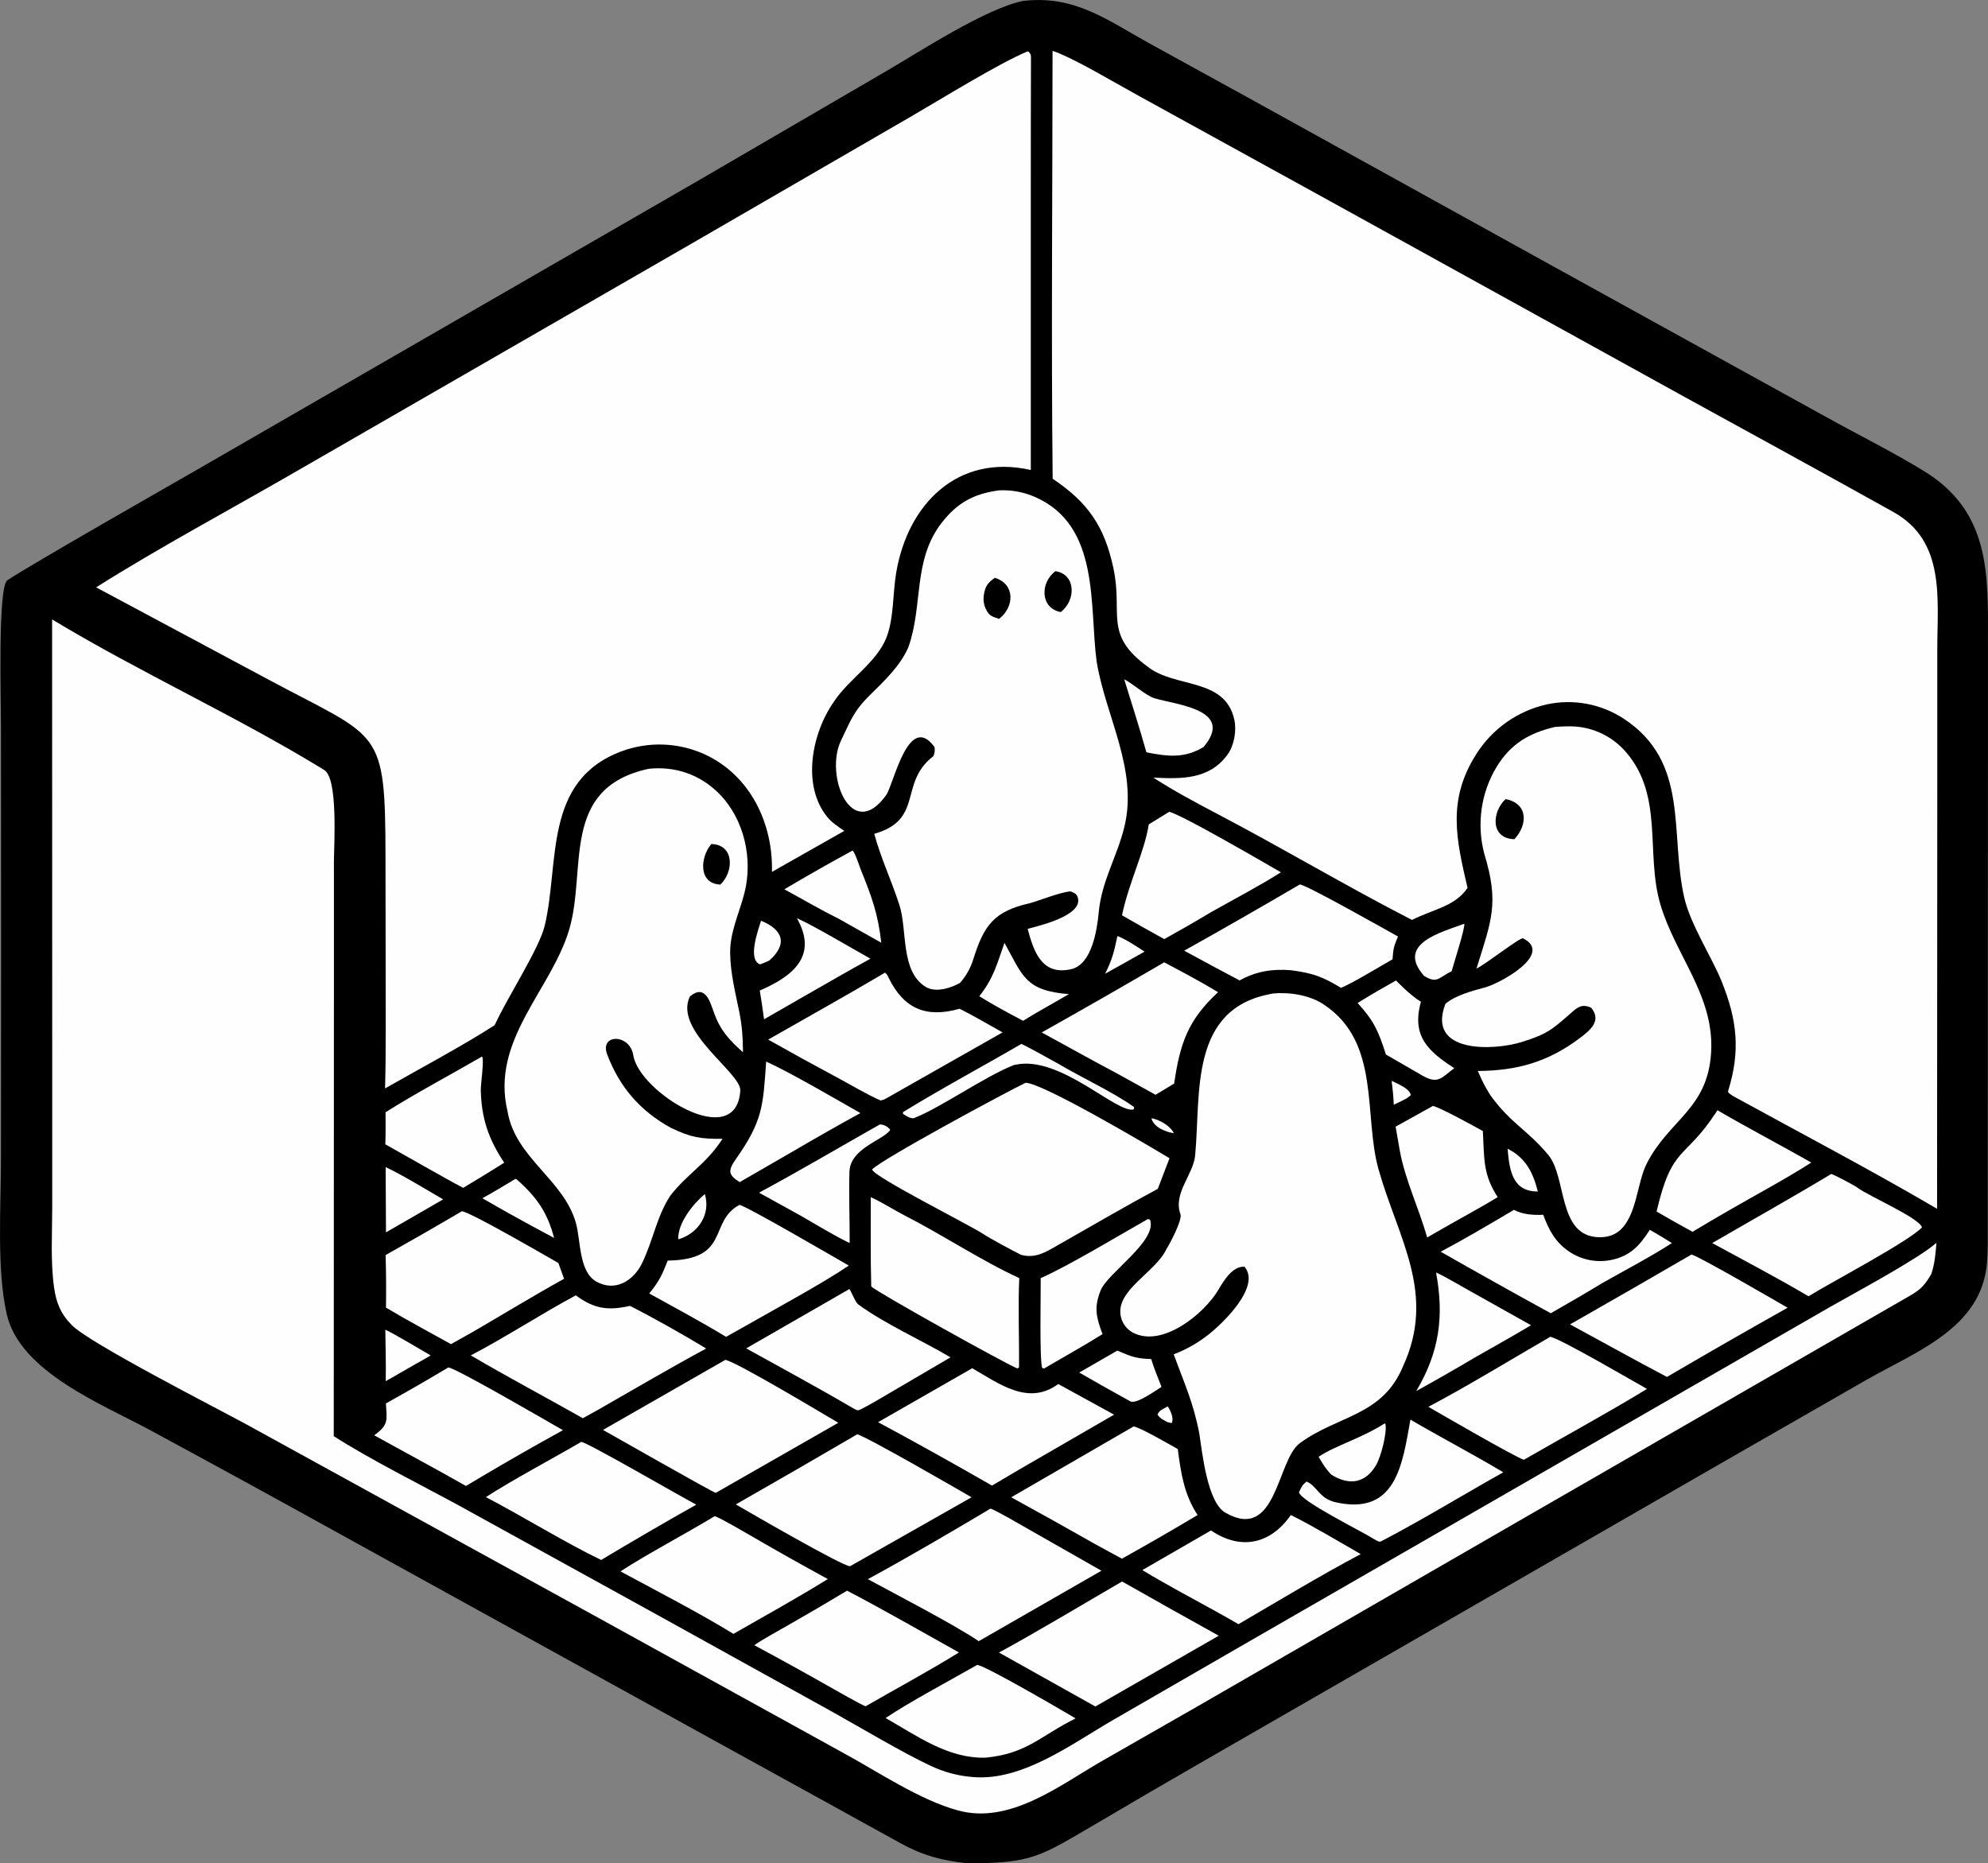 <?xml version="1.0" encoding="UTF-8"?>
<svg id="Layer_2" data-name="Layer 2" xmlns="http://www.w3.org/2000/svg" viewBox="0 0 367.34 344.31">
  <rect x="0" y="0" width="367.34" height="344.31" fill="#808080" stroke="none"/>
  <defs>
    <style>
      .cls-1 {
        fill: #fefefe;
      }
    </style>
  </defs>
  <g id="Layer_2-2" data-name="Layer 2">
    <g id="Layer_1-2" data-name="Layer 1-2">
      <g>
        <path d="M188.98.18c9.58-1.14,15.5,3.47,23.5,7.89l18.19,10,57.98,32.06,48.88,26.98c5.96,3.31,12.18,6.39,17.98,9.94,12.33,7.54,11.85,19.2,11.82,31.57v22.16l-.03,86.07c0,2.19.03,4.38-.15,6.56-1.02,11.99-13.01,16.3-22.2,21.54l-24.76,14.2-99.69,57.38c-5.91,3.41-11.81,6.85-17.68,10.32-10.6,6.16-11.91,7.53-24.25,7.46-4.59-.53-7.99-1.4-12.11-3.66-9.99-5.51-20-11.05-30-16.54l-74.25-40.97c-11.49-6.36-23.01-12.67-34.57-18.91-8.67-4.7-23.98-10.71-26.4-21.4-1.87-8.27-1.07-19.81-1.06-28.55l.02-37.65-.02-42.33c0-5.13-.6-25.88,1.18-27.07,4.26-2.86,30.14-17.61,35.43-20.65l92.54-53.38,34.32-19.99c6.43-3.74,18.43-11.6,25.32-13.02h0Z"/>
        <path class="cls-1" d="M194.47,9.38c4.11,1.43,11.43,5.87,15.65,8.17l34.5,18.99,66.65,36.81c12.87,7.08,25.77,14.11,38.59,21.27,9.66,5.39,8.11,16,8.11,25.43v23.51l-.04,79.82c-11.95-7.02-25.45-14.11-37.69-20.83-.29-.21-1.02-.59-.93-.9,2.3-7.4,1.73-13.1-1.24-20.42-1.73-4.25-5.74-10.49-6.84-15.29-2.74-11.95,1.05-25.03-11.13-33.08-4.2-2.78-9.33-3.75-14.25-2.7-5.45,1.21-10.18,4.56-13.13,9.3-5.35,8.47-3.61,15.75-1.55,24.61-2.27,3.42-6.33,3.94-10.26,5.93-12.08-6.19-23.89-13.26-35.93-19.57-3.89-2.04-8.21-4.36-11.87-6.73,5.09.24,10.3.44,13.73-4.28,1.2-1.65,1.68-4.38,1.24-6.41-1.71-7.85-10.93-5.8-15.99-9.79-8.24-6.01-4.54-9.71-6.35-18.2-1.68-7.9-4.8-12.22-11.23-16.55-.28-26.18-.03-52.85-.02-79.06l-.02-.03Z"/>
        <path class="cls-1" d="M189.87,9.51l.21.06c.44.51.43.55.42,1.39-.03,8.1-.03,16.28-.03,24.38v51.51c-13.47-3.05-22.75,6.26-24.88,19.03-.63,3.74-.42,8.44-1.8,11.95-1.79,4.57-6.92,7.65-9.61,11.71-4.15,5.79-6.14,15.6-1.27,21.49.83,1,2.02,1.78,3.1,2.51l-13.37,7.58c.22-8.99-4-17.82-12.41-21.72-4.88-2.22-10.43-2.42-15.45-.54-14.5,5.47-11.34,20.65-14.14,32.25-1.02,4.23-7.01,13.39-9.23,18.33-5.58,3.62-14.26,8.27-20.26,11.69.2-7.22.09-15.05.11-22.31l-.03-20.28c-.03-24.35-.9-21.83-21.63-32.96l-31.84-17.04c11.08-7.02,24.98-14.5,36.53-21.17l73.37-42.28,40.51-23.46c5.49-3.18,16.34-9.9,21.69-12.13h0Z"/>
        <path class="cls-1" d="M9.65,114.48c16.31,9.85,34.05,17.86,50.26,27.81,2.59,1.59,1.8,13.79,1.79,17.09v24.5l-.03,81.51c6.42,4.15,16.26,9.08,23.2,12.86l36.65,20.21,32.37,17.93c5.2,2.9,12.86,7.48,18.03,9.9,2.51,1.2,5.23,1.92,8.01,2.11,9.1.7,18.16-6.18,25.85-10.62l25.64-14.8,73.28-42.2,33.49-19.28c4.83-2.75,16.12-8.79,19.63-11.83-.21,2.21-.27,3.61-.94,5.73-1.12,1.94-1.89,2.84-3.84,3.97-5.91,3.42-11.84,6.82-17.76,10.23l-51.73,29.8-62.09,35.82-18.11,10.36c-7.74,4.5-16.83,11.56-26.29,8.99-7.15-1.94-14.73-7.11-21.35-10.7l-45.1-24.88-65.09-35.78c-5.54-3.02-28.96-14.97-32.26-18.34-2.07-2.11-2.9-4.2-3.29-7.09-.65-4.83-.32-9.95-.32-14.83v-25.87l-.02-82.63.02.03Z"/>
        <path class="cls-1" d="M184.49,90.62c2.29-.13,4.57.27,6.67,1.18,12.2,5.25,10.09,20.16,11.48,30.47,1.66,10.14,7.69,19.95,5.12,30.53-1.33,5.5-4.2,9.97-4.74,15.8-.31,3.31-1.28,9.64-5.1,10.5-5.43,1.23-6.92-3.28-8.03-7.45,1.71-.49,10.31-2.38,9.26-5.8-.23-.74-.69-.86-1.33-1.13-1.91.15-5.66,1.66-7.54,2.19-6.58,1.48-8.47,4.05-10.44,10.37-.47,1.52-1.32,3.11-2.46,4.36-1.69.95-4.5,1.85-6.33.73-4.72-2.89-3.35-10.5-4.87-15.17-1.49-4.57-3.42-8.63-4.64-13.12,9.14-2.57,4.58-9.23,10.69-14.16.5-.14.59-1.66.4-1.94-4.79-6.45-7.51,7.02-8.88,8.94-6.36,8.89-11.47-3.62-8.34-10.09,1.77-3.65,2.26-5.37,5.39-8.44,2.61-2.56,5.63-5.45,7.05-8.8,2.74-7.64.78-16.08,6.15-22.98,2.88-3.69,5.87-5.34,10.49-5.98h0Z"/>
        <path d="M195.02,105.55c3.79.57,3.85,5.34.98,7.56-3.83-.74-3.81-5.47-.98-7.56Z"/>
        <path d="M183.84,106.78c3.74,1.14,3.65,5.36.77,7.58-.81-.27-1.55-.42-2.07-1.16-.67-.96-.94-2.15-.74-3.31.27-1.63.75-2.22,2.04-3.12h0Z"/>
        <path class="cls-1" d="M235.17,183.59c3.12-.28,6.93.29,9.54,2.11,10.47,7,7.2,20.48,10.03,30.45,3.6,12.71,10.73,22.9,4.48,36.41-3.85,9.15-11.91,8.92-19.03,14.12-4.28,3.12-4.23,18.31-13.76,12.86-3.35-1.91-4.27-11.05-4.84-14.73-1.11-5.71-2.75-9.16-4.71-14.54,2.2-.84,4.27-2,6.14-3.43,2.78-2.11,10.07-9.07,6.94-12.76-2.21-.13-3.81,2.54-4.84,4.28-2.64,4.46-10.42,10.79-15.83,7.87-1.09-.6-1.88-1.63-2.16-2.84-1.18-4.93,6.34-8.16,8.41-12.58.66-1.05,2.93-5.31,2.59-6.42-1.42-3.9,2.37-7.28,2.71-10.89,1.08-11.42-1.19-27.28,14.34-29.89v-.02Z"/>
        <path class="cls-1" d="M287.23,134.35c1.06-.1,2.46-.16,3.53-.11,3.75.18,7.25,1.9,9.69,4.75,7.02,8.11,3.58,18.74,6.35,28.13,2.79,9.47,10,16.88,9.38,27.35-.62,10.48-7.72,12.39-11.88,20.51-1.84,3.59-1.82,9.67-5.04,12.43-1.23,1.05-2.79,1.34-4.41,1.18-6.98-.71-5.38-11.12-8.77-15.18-3.95-4.74-6.72-5.59-10.67-10.98-1.1-1.77-1.5-2.61-2.34-4.52,7.27-.05,12.99-1.67,18.86-6.09,1.91-1.44,4.06-3.17,2.1-5.59-1.68-.77-2.48-.16-3.79,1.01-3.47,3.05-4.38,3.85-9,5.3-5.29,1.66-17.69,2.14-14.16-7.03,1.71-1.54,5.15-2.46,7.17-3,2.73-.66,12.96-6.2,7.18-9.11-.52-.26-6.73,4.67-8.61,5.59,2.77-8.91,4.24-12.04,1.45-21.21-1.45-5.4-.63-11.32,2.29-16.09,2.59-4.24,5.97-6.2,10.64-7.33h.03Z"/>
        <path d="M278.19,147.67c4.22.8,4.12,4.74,1.64,7.41-4.52-.13-4.14-5.06-1.64-7.41Z"/>
        <path class="cls-1" d="M119.75,142.08c4.97-.55,9.59,1.02,13.13,4.59,4.65,4.69,6.3,12.1,4.66,18.42-.95,3.69-2.72,7.28-2.62,11.16.07,3.67.95,7.15,1.68,10.73.54,2.69.66,4.72.69,7.47-2.53-2.24-4.19-4.04-5.36-7.3-.75-2.1-1.62-5.35-4.45-3.02-3.11,6.37,9.53,14.14,9.31,17.42-.75,11.44-18.71.26-19.77-6.54-.63-4.02-6.29-4.02-4.82-.14,2.29,6.04,6.12,10.45,11.77,13.55,3.75,1.79,5.46,2.06,9.54,2.02-3.11,4.8-6.49,6.41-9.7,10.58-2.49,3.87-3.15,8.27-5.18,12.43-1.6,3.26-4.99,5.35-8.47,3.36-3.21-1.84-2.83-7.51-3.74-10.8-2.25-8.04-11.17-11.99-12.63-20.6-3.2-13.28,8.19-22.52,11.44-33.82,3.2-11.12-1.7-25.91,14.53-29.5h0Z"/>
        <path d="M131.44,155.97c4.27.1,4.2,5.09,1.67,7.49-4.12-.15-3.75-5.07-1.67-7.49Z"/>
        <path class="cls-1" d="M189.48,200.09c3.07-.03,22.8,11.63,26.62,13.95-.71,1.89-1.44,3.78-2.17,5.66-6.23,3.34-12.34,6.92-18.48,10.41-2.28,1.3-4.18,2.51-6.82,1.76-1.29-.63-5.84-3.09-6.83-3.76-2.43-1.65-20.38-10.62-20.65-12,1.7-1.87,24.94-14.39,28.34-16.01h0Z"/>
        <path class="cls-1" d="M158.39,265.04c1.96.57,18.56,10.15,21.13,11.65l-22.45,12.74c-1.31.06-18.64-9.99-21.11-11.42,7.5-4.28,14.98-8.6,22.44-12.96h-.01Z"/>
        <path class="cls-1" d="M134.04,251.28c2.47.64,17.67,9.77,20.86,11.64l-22.64,12.95c-.53-.07-18.78-10.49-20.84-11.63l22.62-12.95h0Z"/>
        <path class="cls-1" d="M183.04,278.78c1.32.5,5.36,2.87,6.78,3.68l13.7,7.8-22.67,13.02c-4.53-3.07-15.28-8.63-20.49-11.46,7.39-4.01,15.42-8.73,22.67-13.04h.01Z"/>
        <path class="cls-1" d="M106.4,239.37c3.41,2.53,5.96,2.85,10.01,1.95,4.11,2.08,10.18,5.49,14.07,7.88-6.64,3.59-13.41,7.57-19.99,11.33l-2.79,1.55c-6.86-3.88-13.92-7.62-20.71-11.61,6.5-3.4,12.88-7.59,19.41-11.1h0Z"/>
        <path class="cls-1" d="M85.32,223.83c1.49.08,15.28,8.11,17.85,9.56l1.06,2.92c-5.46,3.02-11.24,6.54-16.66,9.7l-4.24,2.38c-3.99-2.21-8.1-4.42-12.01-6.75.05-3.24.03-6.48-.07-9.71,4.72-2.65,9.41-5.34,14.07-8.09h0Z"/>
        <path class="cls-1" d="M163.54,179.74c.36.28.48.57.69,1,2.79,5.68,6.92,7.43,13.08,5.67,2.52,1.25,5.44,2.98,7.94,4.37l-21.54,12.22c-.47.26-.45.22-.98.37-2.29-.99-5.58-2.92-7.85-4.15-4.34-2.32-8.65-4.69-12.94-7.11,7.24-4.14,14.41-8.11,21.59-12.37h.01Z"/>
        <path class="cls-1" d="M179.64,252.84c5.01,2.87,10.36,6.99,15.9,2.92l10.32,5.66-17.53,10.14-5.03,2.97c-6.96-4-13.98-7.91-21.05-11.72l17.4-9.97h0Z"/>
        <path class="cls-1" d="M209.45,263.6c1.11.1,6.85,3.44,8.18,4.18.58,4.47,1.17,8.4,3.66,12.19-4.62,2.76-9.29,5.45-13.99,8.07l-4.95-2.7c-5.14-2.93-10.31-5.81-15.5-8.65l22.6-13.08h0Z"/>
        <path class="cls-1" d="M160.91,221.24c1.9.83,4.36,2.41,6.3,3.4,6.79,3.46,14.35,8.46,21.13,11.54-.24,4.94,0,11.37-.04,16.5l-.31.2c-2.18-.85-25.78-13.99-27-15.14-.16-5.34-.07-11.14-.09-16.51h0Z"/>
        <path class="cls-1" d="M207.34,292.25c5.93,3.37,11.88,6.71,17.86,10.02l-22.8,13.08-17.81-9.97c7.48-4.08,15.36-8.84,22.75-13.13h0Z"/>
        <path class="cls-1" d="M286.46,247.02c2.15.51,15.14,8.13,17.87,9.64-7.11,4.35-15.46,8.89-22.75,13.1-1.68-.54-15.38-8.47-17.65-9.79,7.22-3.81,15.38-8.8,22.53-12.94h0Z"/>
        <path class="cls-1" d="M312.56,231.83c1.62.46,15.52,8.55,17.75,9.83-7.47,4.2-14.9,8.46-22.29,12.79-5.95-3.13-11.99-6.5-17.91-9.71,7.5-4.27,14.98-8.57,22.44-12.91h.01Z"/>
        <path class="cls-1" d="M136.62,222.66c.96,0,18.02,9.95,20.22,11.21-4.69,3.2-13.43,7.92-18.56,10.86l-4.12,2.31c-4.44-2.7-9.63-5.49-14.19-8.01,1.89-2.35,2.33-3.37,3.41-6.08,11.69-.19,7.46-7.16,13.24-10.29h0Z"/>
        <path class="cls-1" d="M338.38,216.94c.58.16,4.29,2.11,4.83,2.53,1.97,1.51,11.56,5.65,11.92,7.35-2.4,2.57-16.72,10.11-20.96,12.72-5.6-3.31-12.05-6.71-17.79-9.83,7.36-4.27,14.71-8.38,22-12.77Z"/>
        <path class="cls-1" d="M107.4,266.45c1.16.09,18.35,10.09,21.26,11.6-5.91,3.33-11.77,6.74-17.58,10.22-6.16-2.93-14.86-8.26-21.3-11.61,4.95-3.21,12.35-7.13,17.63-10.21h0Z"/>
        <path class="cls-1" d="M240.17,163.44c1.28.09,15.97,8.42,18.15,9.62-.79,1.88-.85,2.14-1.01,4.21-2.31,1.31-7.31,4.38-9.52,5.28-3.47-2.09-5.16-2.7-9.17-3.25-3.46-.29-6.51.17-9.56,1.88-3.43-1.81-6.85-3.64-10.25-5.5,7.17-4.01,14.29-8.09,21.37-12.24h0Z"/>
        <path class="cls-1" d="M132.08,280.18c1.02.31,5.77,3.11,7,3.81,4.59,2.67,9.22,5.27,13.88,7.81-5.54,3.43-11.77,6.89-17.44,10.13-6.27-3.86-14.31-8-20.87-11.55,5.04-3.27,12.03-6.94,17.44-10.22v.02Z"/>
        <path class="cls-1" d="M82.85,252.7c1.42.12,18.45,10.04,21.17,11.59-5.09,2.8-10.13,5.68-15.12,8.64l-2.8,1.67c-5.54-3.16-11.36-6.26-16.96-9.37,2.73-1.95,2.34-2.79,2.17-5.89,3.88-2.15,7.73-4.37,11.54-6.65h0Z"/>
        <path class="cls-1" d="M156.94,238.21c.35.38,1.08,2.43,1.66,2.85,4.98,3.64,11.61,6.55,17.03,9.77l-11.33,6.64c-1.65.96-3.52,2.11-5.24,2.96-.69.34-.7.15-1.36-.16-6.43-3.77-13.28-7.47-19.82-11.1l19.06-10.96h0Z"/>
        <path class="cls-1" d="M156.53,293.95c6.8,3.55,13.92,7.66,20.66,11.41-5.05,3.17-11.94,6.88-17.24,9.95-1.04-.38-5.17-2.78-6.39-3.45-4.7-2.67-9.42-5.28-14.18-7.83,1.41-1.03,4.58-2.74,6.21-3.68,3.67-2.09,7.32-4.23,10.94-6.41h0Z"/>
        <path class="cls-1" d="M238.5,279.96c3.89,1.91,9.07,5.01,12.93,7.23-7.28,3.85-15.41,8.76-22.59,12.95-1.34-.8-2.8-1.59-4.16-2.36-4.48-2.47-9.25-5-13.6-7.64l12.69-7.32c5.52,3.74,11.01,2.52,14.74-2.84v-.02Z"/>
        <path class="cls-1" d="M215.11,177.83c3.38,1.8,6.68,3.53,9.96,5.52-5.6,5.18-7.03,9.51-8.11,16.88l-3.44,2.08-7.21-3.99c-4.61-2.44-9.24-5.03-13.82-7.53,7.57-4.25,15.11-8.57,22.61-12.95h0Z"/>
        <path class="cls-1" d="M216.07,150.02c2.57.68,17.48,9.37,20.61,11.17-3.59,2.32-9.12,5.23-12.97,7.41-2.83,1.7-5.69,3.34-8.58,4.94-2.62-1.43-5.22-2.9-7.81-4.4,1.31-6.19,4.15-11.7,4.95-16.8l3.79-2.33h.01Z"/>
        <path class="cls-1" d="M180.56,307.67c1.31,0,15.98,8.56,18.19,9.88-6.53,3.24-8.99,6.53-16.67,7.26-6.91.16-12.49-3.94-18.44-7.33,4.31-2.91,12.15-7.09,16.92-9.81h0Z"/>
        <path class="cls-1" d="M279.75,223.57c1.54.86,3.67,1.01,5.4.91,1.06,2.82,2.2,5.04,4.77,6.79,2.27,1.54,5.07,2.11,7.77,1.57,3.6-.73,5.33-2.73,7.16-5.58,1.38.79,2.74,1.61,4.08,2.45-3.55,2.33-9.09,5.25-12.91,7.42-3.05,1.88-6.35,3.74-9.47,5.55-6.81-3.73-13.59-7.52-20.34-11.37,4.65-2.47,9.01-5.07,13.54-7.74h0Z"/>
        <path class="cls-1" d="M317.35,205.17c5.65,3.29,11.62,6.42,17.34,9.66-4.25,2.75-10.46,6.1-15.01,8.72-2.33,1.34-4.64,2.7-6.94,4.08-2.23-1.22-4.44-2.46-6.64-3.74,2.88-12.35,5.16-9.42,11-18.34l.24-.38h.01Z"/>
        <path class="cls-1" d="M89.07,195.24c.44.59-.26,5.07-.23,6.25.12,5.15,1.44,9.07,4.33,13.36-2.47,1.59-5.07,3.13-7.58,4.66-2-1.04-4.05-2.22-6.02-3.32l-8.37-4.73c.08-1.9.04-4,.04-5.92,5.17-3.28,12.38-7.15,17.83-10.3Z"/>
        <path class="cls-1" d="M260.6,262.33c5.68,3.32,11.54,6.38,17.18,9.74-6.92,3.87-15.49,9.09-22.63,12.78-.35.18-1-.31-1.47-.56-2.05-1.3-13.6-7.02-13.65-8.56.46-.92.57-1.31,1.4-1.95,2,.86,2.29,3.15,5.41,3.84,11.19,2.49,12.3-7.11,13.78-15.3h-.02Z"/>
        <path class="cls-1" d="M264.77,204.37c1.41.31,7.68,3.79,9.23,4.64.28,5.02-.03,7.99,2.75,12.21-2.68,1.64-5.84,3.35-8.59,4.91l-4.46,2.55c-1.49-5.37-4.02-10.49-5.04-16.01-.27-1.49-.53-2.97-.78-4.47l6.89-3.83h0Z"/>
        <path class="cls-1" d="M212.11,225.26l.39.13c1.41,3.92-7.82,9.8-9.13,13.08-1.29,3.22-.77,5.02.35,8.07-3.28,2.06-7.16,4.21-10.54,6.2-.32.2-.12.14-.62.05-.5-1.78-.23-14-.26-16.6,5.14-2.26,14.67-8.02,19.81-10.92h0Z"/>
        <path class="cls-1" d="M141.57,196.17c4.54,2.06,12.87,6.94,17.41,9.52-4.12,2.26-8.2,4.58-12.26,6.96l-10.04,5.8c-2.14-1.33-2.2-2.13-.69-4.28,4.96-7.06,5.01-9.78,5.58-18h0Z"/>
        <path class="cls-1" d="M265.35,235.15c1.41.6,4.58,2.48,6.02,3.28l11.53,6.46c-3.37,2.04-7.06,4.06-10.5,6.04-3.54,2.1-7.1,4.14-10.7,6.12,4.24-7.14,5.18-13.79,3.65-21.9h0Z"/>
        <path class="cls-1" d="M162.58,207.79c.74,0,1.49.4,1.91,1-1.14,1.87-7.4,3.34-7.53,7.75-.13,4.38.06,8.76.04,13.16-2.48-1.13-6.55-3.61-9.04-5.04l-7.71-4.26c7.36-3.96,15.01-8.47,22.33-12.61h0Z"/>
        <path class="cls-1" d="M257.95,181.18s2.56,2.72,4.61,3.94c-1.77,6.29,1.27,9.13,6.16,12.27-2.35,1.76-2.95,2.97-5.71,1.48l-6.92-4c-1.38-4.28-2.2-6.23-5.23-9.52,2.39-1.5,4.65-2.79,7.1-4.17h0Z"/>
        <path class="cls-1" d="M157.53,157.17c.51.46,1.24,2.82,1.53,3.55,2.04,5.03,3.18,8.16,3.78,13.49l-8.03-4.52c-3.05-1.49-6.83-3.7-9.88-5.35,4.15-2.47,8.35-4.85,12.6-7.16h0Z"/>
        <path class="cls-1" d="M147.23,169.67c2.81,1.2,10.56,5.8,13.61,7.49-4.15,2.27-8.37,4.74-12.49,7.08l-7.17,4.12c-.23-1.78-.5-3.55-.79-5.32,6.11-2.62,10.83-6.4,6.85-13.37h-.01Z"/>
        <path class="cls-1" d="M207.73,125.53c1.58.79,4,3.02,5.62,3.51,4.13,1.24,14.83,2.09,9.06,8.99-3.54,2.16-6.69,1.77-10.58.99-1.25-4.46-2.73-9.05-4.1-13.49h0Z"/>
        <path class="cls-1" d="M185.6,174.22c3.38,6.13,3.85,8.86,11.91,9.49l-6.05,3.47-2.42,1.46c-2.82-1.5-5.37-2.86-8.09-4.54,2.65-3.33,3.24-5.89,4.66-9.88h-.01Z"/>
        <path class="cls-1" d="M188.71,192.9c.69.26,6.25,3.33,7.02,3.78,4.13,2.45,10.01,5.17,13.83,7.9l-.07.43c-3.12.85-13.58-10.04-21.83-8.26l-.39.09c-5.52,2.21-13.28,7.76-18.45,9.81-.79,0-1.26-.39-1.96-.8v-.34c6.88-4.24,14.77-8.47,21.86-12.6h0Z"/>
        <path class="cls-1" d="M206.46,249.58c2.59,1.13,3.49,1.47,6.26,1.57.5,1.66,1.27,3.5,1.9,5.14-1.28.79-4.39,3.07-5.67,2.72-3.2-1.76-6.37-3.55-9.53-5.37l7.04-4.06h0Z"/>
        <path class="cls-1" d="M255.86,263.04l.14.13c.32,1.61-.83,6.05-1.73,7.58-2.01,3.39-4.97,3.81-8.29,1.75-1.14-1.22-1.5-1.9-2.33-3.3,3.23-2.14,7.8-3.35,12.21-6.16h0Z"/>
        <path class="cls-1" d="M71.27,215.68c2.66,1.21,7.96,4.41,10.61,5.96l-3.98,2.3-6.58,3.79-.06-12.06h.01Z"/>
        <path class="cls-1" d="M270.57,170.7c.18.75-1.98,7.46-2.34,8.78-2.42,1.15-2.63,2.38-5.09.86-5.29-5.98,3.27-8.07,7.43-9.64Z"/>
        <path class="cls-1" d="M95.24,217.85c.08.04.17.07.25.11,3.78,3.33,5.68,6.19,6.9,10.81l-3.94-2.12c-3.13-1.69-6.24-3.43-9.32-5.22,2.06-1.13,4.1-2.38,6.11-3.58Z"/>
        <path class="cls-1" d="M71.2,245.72c1.98.93,6.3,3.57,8.37,4.75-.86.54-1.94,1.12-2.84,1.63-1.8,1.06-3.65,2.09-5.46,3.13.07-2.99-.04-6.49-.07-9.51h0Z"/>
        <path class="cls-1" d="M140.61,170.14c4.02,1.64,5.02,4.26,1.56,7.34-.66.34-1.04.47-1.73.73-2.34-.86-.38-6.25.18-8.07h0Z"/>
        <path class="cls-1" d="M278.57,212.28c3.39,1.69,4.71,4.45,5.59,7.9-4.82.04-5.26-4.18-5.59-7.9Z"/>
        <path class="cls-1" d="M130.24,220.65c1.13,3.73-1.21,7.31-4.91,8.37-.15-2.95,2.75-6.57,4.91-8.37Z"/>
        <path class="cls-1" d="M206.47,172.97c1.63.64,3.56,1.93,5.02,2.89l-3.9,2.19-3.39,1.89c1.32-2.61,1.68-4.14,2.27-6.96h0Z"/>
        <path class="cls-1" d="M257.15,199.73c1.12.58,3.32,1.4,3.54,2.65l-.75.58c-.66.37-1.69.84-2.4,1.19-.07-1.6-.2-2.84-.39-4.42Z"/>
        <path class="cls-1" d="M215.78,259.9c.52.79,1.18,2.21.72,3.08l-.77-.17c-.79-.45-1.37-.66-1.85-1.42.45-.89.85-.88,1.9-1.5h0Z"/>
        <path class="cls-1" d="M212.76,206.65c1.43.21,3.52,1.41,4.14,2.76-1.54-.23-3.75-1.12-4.14-2.76Z"/>
      </g>
    </g>
  </g>
</svg>